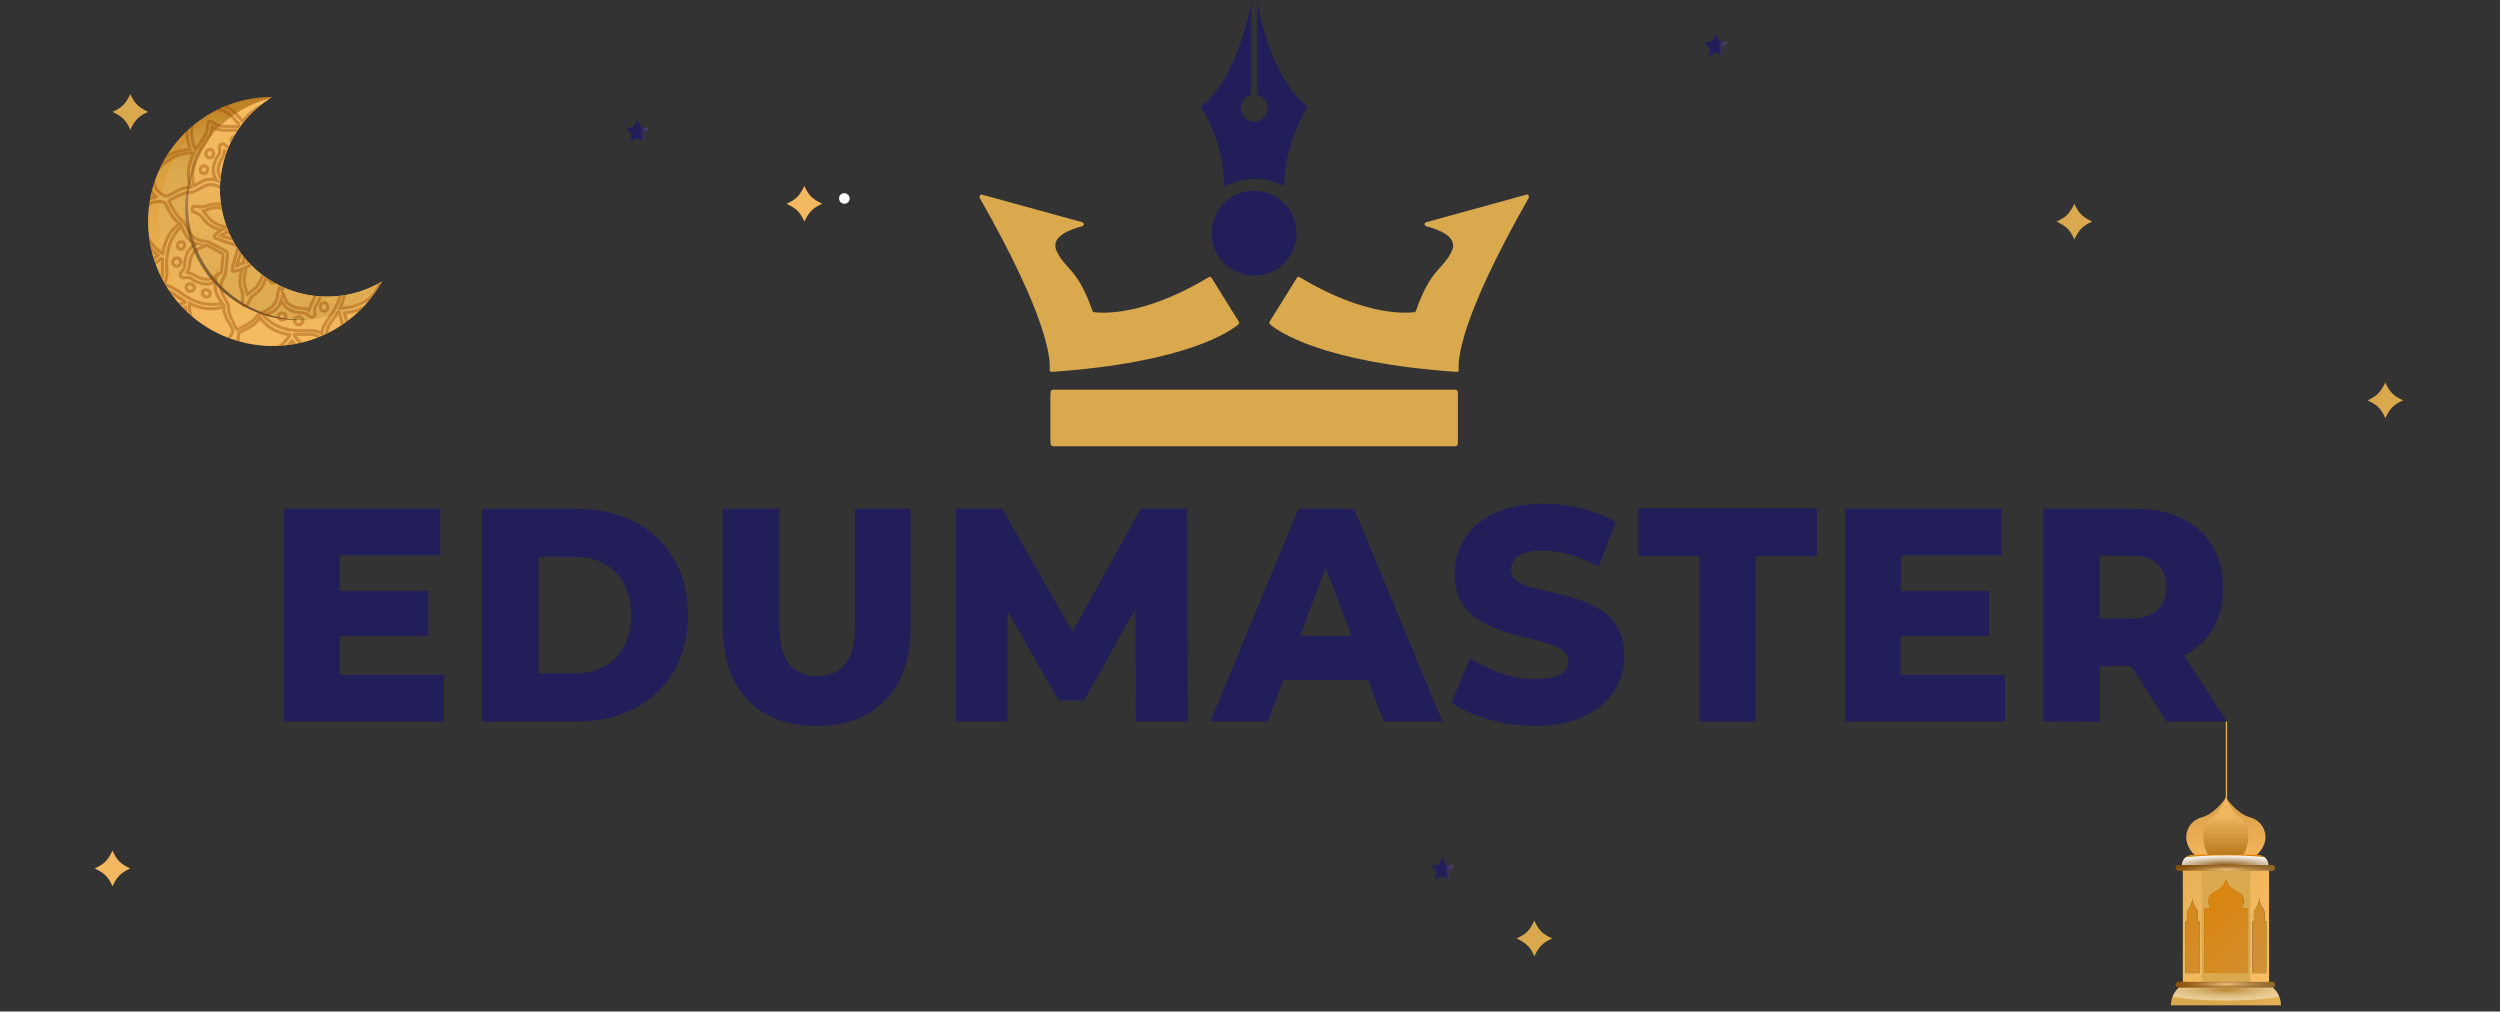 <?xml version="1.0" encoding="utf-8"?>
<!-- Generator: Adobe Illustrator 26.3.1, SVG Export Plug-In . SVG Version: 6.00 Build 0)  -->
<svg version="1.1" id="Layer_1" xmlns="http://www.w3.org/2000/svg" xmlns:xlink="http://www.w3.org/1999/xlink" x="0px" y="0px"
	 viewBox="0 0 800 323.7" style="enable-background:new 0 0 800 323.7;" xml:space="preserve">
<rect x="0" y="0" width="800" height="323.7" fill="#333333" stroke="none"/>
<style type="text/css">
	.st0{fill:url(#SVGID_1_);}
	.st1{fill:url(#SVGID_00000026132575499987004790000000737130613408684425_);}
	.st2{fill:#221E59;}
	.st3{fill:#DAA84D;}
	.st4{fill:#F4B860;}
	.st5{fill:#FFFFFF;}
	.st6{fill:url(#SVGID_00000078741792024869536550000015547256878571791780_);}
	.st7{fill:url(#SVGID_00000124155469616568725950000015848517077734161801_);}
	.st8{fill:url(#SVGID_00000081635387202267438970000017624156023767123584_);}
	.st9{fill:url(#SVGID_00000161629242376621388420000011023170756781046152_);}
	
		.st10{opacity:0.42;clip-path:url(#SVGID_00000146472783854477024210000015823076535644130482_);fill:url(#SVGID_00000159440617973300507020000007727790705553265593_);}
	.st11{fill:url(#SVGID_00000049197675997837436520000011020273124464624260_);}
	.st12{fill:url(#SVGID_00000095341068814106164880000003671398677504834201_);}
	.st13{fill:url(#SVGID_00000173141903891583469090000012069749188033668779_);}
	.st14{fill:url(#SVGID_00000003800634142862353750000013482096361167350150_);}
	
		.st15{clip-path:url(#SVGID_00000045616398410738826650000005472673313239441566_);fill:url(#SVGID_00000036231158394519121350000008210544941120038576_);}
	.st16{fill:url(#SVGID_00000084497081316525401290000007872819846093911964_);}
	.st17{fill:url(#SVGID_00000036956425951462317660000003651874710560126382_);}
	
		.st18{opacity:0.43;clip-path:url(#SVGID_00000127757865645431733060000017853579972112560049_);fill:url(#SVGID_00000045604542379621842220000003519561989221526656_);}
	
		.st19{opacity:0.43;clip-path:url(#SVGID_00000053522667622673750090000002353896698887159736_);fill:url(#SVGID_00000036241362943829985420000002779251323123101583_);}
	.st20{fill:url(#SVGID_00000026157794782998156100000001257677433553450633_);}
	.st21{fill:url(#SVGID_00000070079065813667360640000012255407188476125062_);}
	.st22{fill:url(#SVGID_00000028309842338537970020000003348695484003992248_);}
	.st23{fill:url(#SVGID_00000116946974502211158800000010234441006195006351_);}
	.st24{fill:url(#SVGID_00000008131738236754049410000002828970850960236932_);}
	.st25{fill:url(#SVGID_00000085227948088765429420000014231090640973416325_);}
	.st26{opacity:0.2;fill:url(#SVGID_00000047061000401351120600000011668862572623562649_);}
	.st27{opacity:0.4;clip-path:url(#SVGID_00000014600548957982989700000007259026009240711808_);}
	.st28{fill:none;stroke:#984600;stroke-miterlimit:10;}
</style>
<linearGradient id="SVGID_1_" gradientUnits="userSpaceOnUse" x1="712.21" y1="243.474" x2="712.463" y2="243.474">
	<stop  offset="0" style="stop-color:#B9791C"/>
	<stop  offset="0.302" style="stop-color:#EFB65E"/>
	<stop  offset="1" style="stop-color:#FFC167"/>
</linearGradient>
<rect x="712.2" y="230.8" class="st0" width="0.3" height="25.3"/>
<linearGradient id="SVGID_00000063616567868625332860000001253207072535734662_" gradientUnits="userSpaceOnUse" x1="748.769" y1="243.474" x2="749.022" y2="243.474" gradientTransform="matrix(-1 0 0 1 1461.423 0)">
	<stop  offset="0" style="stop-color:#B9791C"/>
	<stop  offset="0.302" style="stop-color:#EFB65E"/>
	<stop  offset="1" style="stop-color:#FFC167"/>
</linearGradient>
<polygon style="fill:url(#SVGID_00000063616567868625332860000001253207072535734662_);" points="712.4,256.1 712.7,256.1 
	712.7,230.8 712.4,230.8 "/>
<g>
	<g>
		<path class="st2" d="M108.7,216h33.4v14.9H90.8v-68.1h50.1v14.9h-32.2V216z M107.4,189.1h29.6v14.4h-29.6
			C107.4,203.5,107.4,189.1,107.4,189.1z"/>
		<path class="st2" d="M154.3,230.9v-68.1h30.2c7.1,0,13.3,1.4,18.6,4.2c5.3,2.8,9.6,6.7,12.5,11.8c3.1,5,4.5,11.1,4.5,18.1
			s-1.5,13-4.5,18c-3.1,5.1-7.2,9.1-12.5,11.8c-5.3,2.8-11.5,4.2-18.6,4.2L154.3,230.9L154.3,230.9z M172.4,215.5h11.4
			c3.6,0,6.8-0.7,9.6-2.2c2.7-1.5,4.8-3.6,6.3-6.4c1.5-2.9,2.3-6.2,2.3-10c0-3.9-0.8-7.3-2.3-10.1c-1.5-2.8-3.6-4.9-6.3-6.4
			c-2.8-1.5-5.9-2.2-9.6-2.2h-11.4V215.5z"/>
		<path class="st2" d="M261.4,232.3c-9.5,0-16.8-2.8-22.1-8.3c-5.3-5.5-8-13.3-8-23.4v-37.8h18.1V200c0,5.8,1.1,10,3.2,12.6
			c2.2,2.6,5.1,3.8,8.9,3.8s6.7-1.3,8.9-3.8c2.2-2.6,3.2-6.7,3.2-12.6v-37.2h17.8v37.8c0,10.1-2.7,17.9-8,23.4
			C278.1,229.5,270.8,232.3,261.4,232.3z"/>
		<path class="st2" d="M305.8,230.9v-68.1h14.9l26.5,46.4h-7.9l25.7-46.4h14.9l0.2,68.1h-16.6l-0.2-41.2h2.9l-19.3,34.5h-8.1
			l-19.8-34.5h3.4v41.2H305.8z"/>
		<path class="st2" d="M387.3,230.9l28.2-68.1h17.8l28.3,68.1h-18.8l-22.1-58.7h7.1l-22.1,58.7H387.3L387.3,230.9z M402.8,217.6
			l4.6-14.2h31.2l4.6,14.2H402.8z"/>
		<path class="st2" d="M491.4,232.3c-5.2,0-10.2-0.7-15.1-2.1s-8.8-3.2-11.8-5.4l5.9-14.2c2.9,2,6.2,3.5,9.9,4.8
			c3.7,1.3,7.5,1.9,11.2,1.9c2.5,0,4.5-0.2,6-0.7c1.5-0.5,2.7-1.2,3.3-2c0.7-0.8,1.1-1.8,1.1-2.9c0-1.6-0.7-2.8-2-3.7
			c-1.4-0.9-3.1-1.7-5.2-2.3c-2.2-0.6-4.5-1.2-7.1-1.8s-5.2-1.4-7.8-2.3c-2.6-0.9-4.9-2.1-7.1-3.5c-2.2-1.5-3.8-3.3-5.2-5.7
			s-2-5.4-2-9c0-4.1,1.1-7.8,3.2-11.1c2.1-3.3,5.2-6,9.5-8c4.2-2,9.5-3.1,15.7-3.1c4.2,0,8.3,0.5,12.4,1.5c4,1,7.7,2.5,10.8,4.4
			l-5.6,14.3c-3.1-1.8-6-3.1-9.1-3.9c-3-0.9-5.9-1.3-8.7-1.3c-2.5,0-4.5,0.3-6,0.8c-1.5,0.6-2.7,1.3-3.2,2.2c-0.7,0.9-1,2-1,3.2
			c0,1.5,0.7,2.7,2,3.5c1.3,0.9,3.1,1.6,5.2,2.2c2.2,0.6,4.5,1.1,7.1,1.7s5.2,1.3,7.8,2.2c2.6,0.9,4.9,2.1,7.1,3.5
			c2.2,1.5,3.8,3.3,5.1,5.7c1.3,2.4,2,5.3,2,8.9c0,3.9-1.1,7.6-3.2,10.9c-2.1,3.3-5.2,6-9.4,8.1
			C502.9,231.2,497.7,232.3,491.4,232.3z"/>
		<path class="st2" d="M543.8,230.9V178h-19.6v-15.3h57.2V178h-19.6v52.9H543.8z"/>
		<path class="st2" d="M608.2,216h33.4v14.9h-51.2v-68.1h50.1v14.9h-32.2L608.2,216L608.2,216L608.2,216z M606.9,189.1h29.6v14.4
			h-29.6V189.1z"/>
		<path class="st2" d="M653.9,230.9v-68.1h29.2c5.8,0,10.8,1,15.1,3.1c4.2,2,7.5,4.9,9.8,8.8c2.3,3.8,3.4,8.3,3.4,13.5
			c0,5.1-1.2,9.6-3.4,13.3c-2.3,3.7-5.6,6.6-9.8,8.6s-9.3,3-15.1,3h-19.2l8.1-8.1V231L653.9,230.9L653.9,230.9z M671.9,206.8
			l-8.1-8.9h18.1c3.7,0,6.6-0.9,8.5-2.7c1.9-1.8,2.8-4.2,2.8-7.3c0-3.2-0.9-5.6-2.8-7.4c-1.9-1.8-4.6-2.7-8.5-2.7h-18.1l8.1-8.9
			V206.8z M693.3,230.9l-15.9-24.8h19.2l16,24.8H693.3z"/>
	</g>
</g>
<g>
	<path class="st3" d="M465.8,141.8h-129c-0.4,0-0.6-0.3-0.6-0.6v-14.8c0-0.4,0.3-0.6,0.6-0.6h129c0.4,0,0.6,0.3,0.6,0.6v14.8
		C466.5,141.5,466.2,141.8,465.8,141.8z"/>
	<g>
		<circle class="st2" cx="401.3" cy="74.6" r="13.6"/>
		<g>
			<g>
				<path class="st2" d="M410.9,59.6L410.9,59.6c0.1-14.1,7.6-25.5,7.6-25.5c-12.3-9.2-16.2-33.5-16.2-33.5l0,0v29.7
					c2.2,0.5,3.8,2.7,3.3,5c-0.3,1.7-1.7,3.2-3.3,3.5c-2.9,0.6-5.3-1.6-5.3-4.2c0-2.1,1.5-3.8,3.4-4.2V0.6l0,0
					c0,0-3.9,24.2-16.2,33.5c0,0,7.6,11.4,7.6,25.5h0.1c2.8-1.4,6-2.3,9.6-2.3S408.1,58.1,410.9,59.6z"/>
			</g>
		</g>
	</g>
	<g>
		<g>
			<g>
				<path class="st3" d="M488.4,62.3l-32,8.8c-0.7,0.2-0.7,1.1,0,1.3c3.8,1,10.3,3.3,8.2,7.9c-3,6.3-6.7,5.4-11.5,19.2
					c-0.1,0.2-0.3,0.4-0.5,0.4c-2.4,0.3-15.8,1.4-36.7-11.2c-0.3-0.2-0.7-0.1-0.9,0.2l-8.7,14c-0.2,0.3-0.1,0.6,0.1,0.9
					c2.5,2.1,16.4,12.2,59.7,15.2c0.4,0,0.8-0.3,0.7-0.7c-0.3-3.2,0.4-16.4,22.3-54.8C489.5,62.7,489,62.1,488.4,62.3z"/>
			</g>
			<path class="st3" d="M314.3,62.3l32,8.8c0.7,0.2,0.7,1.1,0,1.3c-3.8,1-10.3,3.3-8.2,7.9c3,6.3,6.7,5.4,11.5,19.2
				c0.1,0.2,0.3,0.4,0.5,0.4c2.4,0.3,15.8,1.4,36.7-11.2c0.3-0.2,0.7-0.1,0.9,0.2l8.7,14c0.2,0.3,0.1,0.6-0.1,0.9
				c-2.5,2.1-16.4,12.2-59.7,15.2c-0.4,0-0.8-0.3-0.7-0.7c0.3-3.2-0.4-16.4-22.3-54.8C313.2,62.7,313.7,62.1,314.3,62.3z"/>
		</g>
	</g>
</g>
<path class="st3" d="M336.2,142v-16.5c0-0.4,0.3-0.8,0.8-0.8h128.7c0.4,0,0.8,0.3,0.8,0.8V142c0,0.4-0.3,0.8-0.8,0.8H337
	C336.5,142.8,336.2,142.4,336.2,142z"/>
<path class="st3" d="M47.4,35.8c-3.1,1.4-4.2,2.6-5.7,5.7c-1.4-3.1-2.6-4.2-5.7-5.7c3.1-1.4,4.2-2.6,5.7-5.7
	C43.1,33.2,44.3,34.3,47.4,35.8z"/>
<path class="st3" d="M769,128.1c-3.1,1.4-4.2,2.6-5.7,5.7c-1.4-3.1-2.6-4.2-5.7-5.7c3.1-1.4,4.2-2.6,5.7-5.7
	C764.7,125.5,765.9,126.7,769,128.1z"/>
<path class="st3" d="M669.5,70.9c-3.1,1.4-4.2,2.6-5.7,5.7c-1.4-3.1-2.6-4.2-5.7-5.7c3.1-1.4,4.2-2.6,5.7-5.7
	C665.2,68.3,666.4,69.4,669.5,70.9z"/>
<path class="st4" d="M263.1,65.2c-3.1,1.4-4.2,2.6-5.7,5.7c-1.4-3.1-2.6-4.2-5.7-5.7c3.1-1.4,4.2-2.6,5.7-5.7
	C258.8,62.6,260,63.7,263.1,65.2z"/>
<path class="st3" d="M496.7,300.3c-3.1,1.4-4.2,2.6-5.7,5.7c-1.4-3.1-2.6-4.2-5.7-5.7c3.1-1.4,4.2-2.6,5.7-5.7
	C492.4,297.7,493.6,298.9,496.7,300.3z"/>
<path class="st4" d="M41.7,277.9c-3.1,1.4-4.2,2.6-5.7,5.7c-1.4-3.1-2.6-4.2-5.7-5.7c3.1-1.4,4.2-2.6,5.7-5.7
	C37.4,275.3,38.6,276.5,41.7,277.9z"/>
<path class="st5" d="M271.9,63.5c0,0.9-0.7,1.7-1.7,1.7c-0.9,0-1.7-0.7-1.7-1.7c0-0.9,0.7-1.7,1.7-1.7
	C271.1,61.9,271.9,62.6,271.9,63.5z"/>
<linearGradient id="SVGID_00000043452267050573413010000008313542190400156303_" gradientUnits="userSpaceOnUse" x1="200.188" y1="41.797" x2="207.719" y2="41.797">
	<stop  offset="1.491781e-07" style="stop-color:#221E59"/>
	<stop  offset="0.616" style="stop-color:#221E59"/>
	<stop  offset="0.997" style="stop-color:#634B6D"/>
</linearGradient>
<polygon style="fill:url(#SVGID_00000043452267050573413010000008313542190400156303_);" points="204,38.2 205.1,40.6 207.7,41 
	205.8,42.8 206.3,45.4 204,44.2 201.6,45.4 202.1,42.8 200.2,41 202.8,40.6 "/>
<linearGradient id="SVGID_00000145746210394952802510000007171155571871959731_" gradientUnits="userSpaceOnUse" x1="457.805" y1="277.928" x2="465.335" y2="277.928">
	<stop  offset="1.491781e-07" style="stop-color:#221E59"/>
	<stop  offset="0.616" style="stop-color:#221E59"/>
	<stop  offset="0.997" style="stop-color:#634B6D"/>
</linearGradient>
<polygon style="fill:url(#SVGID_00000145746210394952802510000007171155571871959731_);" points="461.6,274.3 462.7,276.7 
	465.3,277.1 463.5,278.9 463.9,281.5 461.6,280.3 459.2,281.5 459.7,278.9 457.8,277.1 460.4,276.7 "/>
<linearGradient id="SVGID_00000132065454508527480370000000447343254370511799_" gradientUnits="userSpaceOnUse" x1="545.259" y1="14.449" x2="552.79" y2="14.449">
	<stop  offset="1.491781e-07" style="stop-color:#221E59"/>
	<stop  offset="0.616" style="stop-color:#221E59"/>
	<stop  offset="0.997" style="stop-color:#634B6D"/>
</linearGradient>
<polygon style="fill:url(#SVGID_00000132065454508527480370000000447343254370511799_);" points="549,10.9 550.2,13.2 552.8,13.6 
	550.9,15.4 551.4,18 549,16.8 546.7,18 547.1,15.4 545.3,13.6 547.9,13.2 "/>
<g>
	
		<linearGradient id="SVGID_00000008864239053382392370000001313277692469853864_" gradientUnits="userSpaceOnUse" x1="704.398" y1="312.213" x2="732.466" y2="340.281">
		<stop  offset="0" style="stop-color:#DAA84D"/>
		<stop  offset="0.374" style="stop-color:#DAA84D"/>
		<stop  offset="1" style="stop-color:#FFC167"/>
	</linearGradient>
	<path style="fill:url(#SVGID_00000008864239053382392370000001313277692469853864_);" d="M729.9,321.7h-35.2v0
		c0-4.2,3.4-7.6,7.6-7.6h20C726.5,314.2,729.9,317.5,729.9,321.7L729.9,321.7z"/>
	<g>
		<defs>
			<path id="SVGID_00000124150369623829876530000000434533122118576028_" d="M729.9,321.7h-35.2v0c0-4.2,3.4-7.6,7.6-7.6h20
				C726.5,314.2,729.9,317.5,729.9,321.7L729.9,321.7z"/>
		</defs>
		<clipPath id="SVGID_00000032624826613215182900000005578879747613023635_">
			<use xlink:href="#SVGID_00000124150369623829876530000000434533122118576028_"  style="overflow:visible;"/>
		</clipPath>
		
			<radialGradient id="SVGID_00000124130619874650893800000000081810819507358130_" cx="703.989" cy="-417.645" r="8.785" gradientTransform="matrix(2.503 0 0 0.39 -1049.819 479.616)" gradientUnits="userSpaceOnUse">
			<stop  offset="0" style="stop-color:#874D00"/>
			<stop  offset="6.985223e-02" style="stop-color:#96631F"/>
			<stop  offset="0.214" style="stop-color:#B18C5A"/>
			<stop  offset="0.359" style="stop-color:#C9AF8C"/>
			<stop  offset="0.5" style="stop-color:#DCCCB5"/>
			<stop  offset="0.636" style="stop-color:#EBE2D6"/>
			<stop  offset="0.768" style="stop-color:#F6F2EC"/>
			<stop  offset="0.892" style="stop-color:#FDFCFA"/>
			<stop  offset="1" style="stop-color:#FFFFFF"/>
		</radialGradient>
		
			<ellipse style="opacity:0.42;clip-path:url(#SVGID_00000032624826613215182900000005578879747613023635_);fill:url(#SVGID_00000124130619874650893800000000081810819507358130_);" cx="712.3" cy="316.8" rx="22" ry="3.4"/>
	</g>
	
		<linearGradient id="SVGID_00000020369065539430266360000005070302520306856100_" gradientUnits="userSpaceOnUse" x1="672.601" y1="256.125" x2="749.02" y2="332.544">
		<stop  offset="0" style="stop-color:#DAA84D"/>
		<stop  offset="0.712" style="stop-color:#F9BD63"/>
		<stop  offset="1" style="stop-color:#FFC167"/>
	</linearGradient>
	<path style="fill:url(#SVGID_00000020369065539430266360000005070302520306856100_);" d="M698.5,277v37.7h27.6V277H698.5z
		 M703.9,311.4h-4.5v-16.6h0.6c-0.2-0.8-0.5-3,0.5-4.2c1-1.3,1.1-2.9,1.1-3.4c0-0.1,0-0.1,0-0.1s0,0,0,0.1c0,0.5,0.1,2.1,1.1,3.4
		c1,1.2,0.6,3.4,0.5,4.2h0.6V311.4z M719.4,311.4h-14.1v-20.8h2c-0.5-1-1.6-3.8,1.5-5.3c3.2-1.6,3.6-3.7,3.6-4.3c0-0.1,0-0.2,0-0.2
		s0,0.1,0,0.2c0,0.6,0.3,2.7,3.6,4.3c3.1,1.5,2,4.3,1.5,5.3h2V311.4z M725.3,311.4h-4.5v-16.6h0.6c-0.2-0.8-0.5-3,0.5-4.2
		c1-1.3,1.1-2.9,1.1-3.4c0-0.1,0-0.1,0-0.1s0,0,0,0.1c0,0.5,0.1,2.1,1.1,3.4c1,1.2,0.6,3.4,0.5,4.2h0.6V311.4z"/>
	<path class="st3" d="M704.6,314.7h15.5V277h-15.5V314.7z M708.7,285.3c3.2-1.6,3.6-3.7,3.6-4.3c0-0.1,0-0.2,0-0.2s0,0.1,0,0.2
		c0,0.6,0.3,2.7,3.6,4.3c3.1,1.5,2,4.3,1.5,5.3h2v20.8h-14.1v-20.8h2C706.7,289.6,705.7,286.8,708.7,285.3z"/>
	
		<linearGradient id="SVGID_00000057839425850348954480000011755765813257266064_" gradientUnits="userSpaceOnUse" x1="712.337" y1="242.937" x2="712.337" y2="283.425">
		<stop  offset="0" style="stop-color:#B9791C"/>
		<stop  offset="0.302" style="stop-color:#D99D46"/>
		<stop  offset="1" style="stop-color:#FFC167"/>
	</linearGradient>
	<path style="fill:url(#SVGID_00000057839425850348954480000011755765813257266064_);" d="M720.2,261.6c-4.6-1.2-7.9-6.4-7.9-6.4
		s-3.3,5.2-7.9,6.4c-4.6,1.2-7.1,7.5-1.9,12.2h9.7h9.7C727.3,269.1,724.8,262.9,720.2,261.6z"/>
	
		<linearGradient id="SVGID_00000114045053889153403100000015545112211979745193_" gradientUnits="userSpaceOnUse" x1="712.337" y1="273.827" x2="712.337" y2="231.926">
		<stop  offset="0" style="stop-color:#B9791C"/>
		<stop  offset="0.302" style="stop-color:#EFB65E"/>
		<stop  offset="1" style="stop-color:#FFC167"/>
	</linearGradient>
	<path style="fill:url(#SVGID_00000114045053889153403100000015545112211979745193_);" d="M716.8,261.6c-2.6-1.2-4.5-6.4-4.5-6.4
		s-1.9,5.2-4.5,6.4c-2.6,1.2-4,7.5-1.1,12.2h5.5h5.5C720.8,269.1,719.4,262.9,716.8,261.6z"/>
	
		<linearGradient id="SVGID_00000116225741834957963700000005243277336162074019_" gradientUnits="userSpaceOnUse" x1="712.088" y1="271.136" x2="712.088" y2="278.83">
		<stop  offset="0" style="stop-color:#B9791C"/>
		<stop  offset="0.302" style="stop-color:#DD8000"/>
		<stop  offset="1" style="stop-color:#FFC167"/>
	</linearGradient>
	<path style="fill:url(#SVGID_00000116225741834957963700000005243277336162074019_);" d="M725.9,277h-27.7l0,0c0-2,1.6-3.5,3.5-3.5
		h20.6C724.4,273.5,725.9,275.1,725.9,277L725.9,277z"/>
	<g>
		<defs>
			<path id="SVGID_00000101074242943456722140000009947336293465273520_" d="M725.9,277h-27.7l0,0c0-2,1.6-3.5,3.5-3.5h20.6
				C724.4,273.5,725.9,275.1,725.9,277L725.9,277z"/>
		</defs>
		<clipPath id="SVGID_00000020388928814251432210000001345024396663159949_">
			<use xlink:href="#SVGID_00000101074242943456722140000009947336293465273520_"  style="overflow:visible;"/>
		</clipPath>
		
			<radialGradient id="SVGID_00000132069209774163742300000009443434256366699420_" cx="703.989" cy="-519.66" r="8.785" gradientTransform="matrix(2.503 0 0 0.39 -1049.819 479.616)" gradientUnits="userSpaceOnUse">
			<stop  offset="0" style="stop-color:#874D00"/>
			<stop  offset="0.202" style="stop-color:#A4783D"/>
			<stop  offset="0.493" style="stop-color:#CAB18F"/>
			<stop  offset="0.733" style="stop-color:#E7DBCC"/>
			<stop  offset="0.908" style="stop-color:#F8F5F1"/>
			<stop  offset="1" style="stop-color:#FFFFFF"/>
		</radialGradient>
		
			<ellipse style="clip-path:url(#SVGID_00000020388928814251432210000001345024396663159949_);fill:url(#SVGID_00000132069209774163742300000009443434256366699420_);" cx="712.3" cy="277.1" rx="22" ry="3.4"/>
	</g>
	
		<linearGradient id="SVGID_00000017491125099242070430000013520310799950399131_" gradientUnits="userSpaceOnUse" x1="692.233" y1="257.773" x2="730.418" y2="295.958">
		<stop  offset="0" style="stop-color:#B9791C"/>
		<stop  offset="0.302" style="stop-color:#DD8000"/>
		<stop  offset="1" style="stop-color:#FFC167"/>
	</linearGradient>
	<path style="fill:url(#SVGID_00000017491125099242070430000013520310799950399131_);" d="M727.1,278.6h-30c-0.5,0-0.9-0.4-0.9-0.9
		l0,0c0-0.5,0.4-0.9,0.9-0.9h30c0.5,0,0.9,0.4,0.9,0.9l0,0C728,278.1,727.6,278.6,727.1,278.6z"/>
	
		<linearGradient id="SVGID_00000029758145732196819540000005506860091836537480_" gradientUnits="userSpaceOnUse" x1="692.233" y1="295.203" x2="730.418" y2="333.389">
		<stop  offset="0" style="stop-color:#B9791C"/>
		<stop  offset="0.302" style="stop-color:#DD8000"/>
		<stop  offset="1" style="stop-color:#FFC167"/>
	</linearGradient>
	<path style="fill:url(#SVGID_00000029758145732196819540000005506860091836537480_);" d="M727.1,316h-30c-0.5,0-0.9-0.4-0.9-0.9
		l0,0c0-0.5,0.4-0.9,0.9-0.9h30c0.5,0,0.9,0.4,0.9,0.9l0,0C728,315.6,727.6,316,727.1,316z"/>
	<g>
		<defs>
			<path id="SVGID_00000093874443431164343400000000689215486116766646_" d="M727.1,316h-30c-0.5,0-0.9-0.4-0.9-0.9l0,0
				c0-0.5,0.4-0.9,0.9-0.9h30c0.5,0,0.9,0.4,0.9,0.9l0,0C728,315.6,727.6,316,727.1,316z"/>
		</defs>
		<clipPath id="SVGID_00000155834809510335323780000006853437847903691910_">
			<use xlink:href="#SVGID_00000093874443431164343400000000689215486116766646_"  style="overflow:visible;"/>
		</clipPath>
		
			<radialGradient id="SVGID_00000136380715617116809030000011097734400645046150_" cx="703.989" cy="-1078.799" r="8.785" gradientTransform="matrix(2.503 0 0 0.261 -1049.819 596.475)" gradientUnits="userSpaceOnUse">
			<stop  offset="0" style="stop-color:#FFFFFF"/>
			<stop  offset="0.118" style="stop-color:#C7C7C7"/>
			<stop  offset="0.243" style="stop-color:#939393"/>
			<stop  offset="0.371" style="stop-color:#666666"/>
			<stop  offset="0.498" style="stop-color:#414141"/>
			<stop  offset="0.625" style="stop-color:#252525"/>
			<stop  offset="0.751" style="stop-color:#101010"/>
			<stop  offset="0.876" style="stop-color:#040404"/>
			<stop  offset="1" style="stop-color:#000000"/>
		</radialGradient>
		
			<ellipse style="opacity:0.43;clip-path:url(#SVGID_00000155834809510335323780000006853437847903691910_);fill:url(#SVGID_00000136380715617116809030000011097734400645046150_);" cx="712.3" cy="314.7" rx="22" ry="2.3"/>
	</g>
	<g>
		<defs>
			<path id="SVGID_00000148628633920232166780000003745856281284647575_" d="M727.1,278.6h-30c-0.5,0-0.9-0.4-0.9-0.9l0,0
				c0-0.5,0.4-0.9,0.9-0.9h30c0.5,0,0.9,0.4,0.9,0.9l0,0C728,278.1,727.6,278.6,727.1,278.6z"/>
		</defs>
		<clipPath id="SVGID_00000019659270597841825210000010369972109367375789_">
			<use xlink:href="#SVGID_00000148628633920232166780000003745856281284647575_"  style="overflow:visible;"/>
		</clipPath>
		
			<radialGradient id="SVGID_00000028305746279763909990000018186012433664315043_" cx="703.989" cy="-1219.002" r="8.785" gradientTransform="matrix(2.503 0 0 0.261 -1049.819 596.475)" gradientUnits="userSpaceOnUse">
			<stop  offset="0" style="stop-color:#FFFFFF"/>
			<stop  offset="0.118" style="stop-color:#C7C7C7"/>
			<stop  offset="0.243" style="stop-color:#939393"/>
			<stop  offset="0.371" style="stop-color:#666666"/>
			<stop  offset="0.498" style="stop-color:#414141"/>
			<stop  offset="0.625" style="stop-color:#252525"/>
			<stop  offset="0.751" style="stop-color:#101010"/>
			<stop  offset="0.876" style="stop-color:#040404"/>
			<stop  offset="1" style="stop-color:#000000"/>
		</radialGradient>
		
			<ellipse style="opacity:0.43;clip-path:url(#SVGID_00000019659270597841825210000010369972109367375789_);fill:url(#SVGID_00000028305746279763909990000018186012433664315043_);" cx="712.3" cy="278.1" rx="22" ry="2.3"/>
	</g>
	
		<linearGradient id="SVGID_00000105401303417251620810000007019462343098112911_" gradientUnits="userSpaceOnUse" x1="665.046" y1="263.74" x2="722.628" y2="321.322">
		<stop  offset="0" style="stop-color:#DD8000"/>
		<stop  offset="0.137" style="stop-color:#DC8102"/>
		<stop  offset="1" style="stop-color:#CF923A"/>
	</linearGradient>
	<path style="fill:url(#SVGID_00000105401303417251620810000007019462343098112911_);" d="M703.9,311.4h-4.5v-16.6h0.6
		c-0.2-0.8-0.5-3,0.5-4.2c1-1.3,1.1-2.9,1.1-3.4c0-0.1,0-0.1,0-0.1s0,0,0,0.1c0,0.5,0.1,2.1,1.1,3.4c1,1.2,0.6,3.4,0.5,4.2h0.6
		V311.4z"/>
	
		<linearGradient id="SVGID_00000141435039541760032840000004464117672038227107_" gradientUnits="userSpaceOnUse" x1="675.726" y1="253.06" x2="733.308" y2="310.642">
		<stop  offset="0" style="stop-color:#DD8000"/>
		<stop  offset="0.137" style="stop-color:#DC8102"/>
		<stop  offset="1" style="stop-color:#CF923A"/>
	</linearGradient>
	<path style="fill:url(#SVGID_00000141435039541760032840000004464117672038227107_);" d="M725.3,311.4h-4.5v-16.6h0.6
		c-0.2-0.8-0.5-3,0.5-4.2c1-1.3,1.1-2.9,1.1-3.4c0-0.1,0-0.1,0-0.1s0,0,0,0.1c0,0.5,0.1,2.1,1.1,3.4c1,1.2,0.6,3.4,0.5,4.2h0.6
		V311.4z"/>
	
		<linearGradient id="SVGID_00000159441137281127163110000014094966362056716732_" gradientUnits="userSpaceOnUse" x1="670.733" y1="258.053" x2="728.315" y2="315.635">
		<stop  offset="0.162" style="stop-color:#DD8000"/>
		<stop  offset="0.461" style="stop-color:#DC8102"/>
		<stop  offset="1" style="stop-color:#CF923A"/>
	</linearGradient>
	<path style="fill:url(#SVGID_00000159441137281127163110000014094966362056716732_);" d="M708.7,285.3c3.2-1.6,3.6-3.7,3.6-4.3
		c0-0.1,0-0.2,0-0.2s0,0.1,0,0.2c0,0.6,0.3,2.7,3.6,4.3c3.1,1.5,2,4.3,1.5,5.3h2v20.8h-14.1v-20.8h2
		C706.7,289.6,705.7,286.8,708.7,285.3z"/>
</g>
<g>
	<g>
		
			<linearGradient id="SVGID_00000170966122640409020880000000950960627381172365_" gradientUnits="userSpaceOnUse" x1="77.667" y1="51.847" x2="121.253" y2="137.955" gradientTransform="matrix(0.828 0.561 -0.561 0.828 56.049 -57.343)">
			<stop  offset="0" style="stop-color:#B9791C"/>
			<stop  offset="0.302" style="stop-color:#DAA84D"/>
			<stop  offset="1" style="stop-color:#FFC167"/>
		</linearGradient>
		<path style="fill:url(#SVGID_00000170966122640409020880000000950960627381172365_);" d="M75.8,79.1C65.6,63.2,70.2,42,86.1,31.7
			c0.4-0.3,0.8-0.5,1.2-0.7c-7.4,0-14.9,2-21.6,6.3c-18.5,11.9-23.9,36.6-12,55.1c11.9,18.5,36.6,23.9,55.1,12
			c5.8-3.7,10.3-8.7,13.4-14.3C106.4,99.5,85.8,94.8,75.8,79.1z"/>
		
			<linearGradient id="SVGID_00000059282776033502359380000008129816957255570863_" gradientUnits="userSpaceOnUse" x1="140.14" y1="151.495" x2="75.605" y2="44.222" gradientTransform="matrix(0.828 0.561 -0.561 0.828 56.049 -57.343)">
			<stop  offset="0" style="stop-color:#B9791C"/>
			<stop  offset="0.341" style="stop-color:#DAA84D"/>
			<stop  offset="1" style="stop-color:#FFC167"/>
		</linearGradient>
		<path style="fill:url(#SVGID_00000059282776033502359380000008129816957255570863_);" d="M65,85.9c10.8,16.7,33,21.6,49.8,10.8
			c2.7-1.7,5-3.7,7-5.9c0.1-0.2,0.3-0.5,0.4-0.7c-15.8,9.4-36.4,4.7-46.4-10.9C65.6,63.2,70.2,42,86.1,31.7c0.1-0.1,0.2-0.1,0.3-0.2
			c-3.7,0.9-7.3,2.5-10.6,4.6C59.1,46.9,54.2,69.2,65,85.9z"/>
		
			<radialGradient id="SVGID_00000051367047546989865290000011847788144660923555_" cx="78.862" cy="60.142" r="112.12" gradientTransform="matrix(0.828 0.561 -0.561 0.828 56.049 -57.343)" gradientUnits="userSpaceOnUse">
			<stop  offset="0" style="stop-color:#FFC167"/>
			<stop  offset="1" style="stop-color:#000000"/>
		</radialGradient>
		<path style="fill:url(#SVGID_00000051367047546989865290000011847788144660923555_);" d="M66,85.5c-9.1-14.1-7.2-32.1,3.4-44.1
			C58,53.1,55.7,71.6,65,85.9c7.6,11.8,20.8,17.6,33.8,16.4C86.1,103,73.4,97,66,85.5z"/>
		
			<linearGradient id="SVGID_00000137125774598327798840000016755996421671024264_" gradientUnits="userSpaceOnUse" x1="67.918" y1="58.133" x2="110.859" y2="142.968" gradientTransform="matrix(0.828 0.561 -0.561 0.828 56.049 -57.343)">
			<stop  offset="0" style="stop-color:#B9791C"/>
			<stop  offset="0.302" style="stop-color:#DD8000"/>
			<stop  offset="1" style="stop-color:#FFC167"/>
		</linearGradient>
		<path style="opacity:0.2;fill:url(#SVGID_00000137125774598327798840000016755996421671024264_);" d="M57.1,91.8
			c-11.9-18.5-6.5-43.2,12-55.1c3.9-2.5,8.1-4.2,12.4-5.3c-5.4,0.8-10.8,2.7-15.7,5.9c-18.5,11.9-23.9,36.6-12,55.1
			c9.4,14.6,26.7,21,42.7,17.2C81.4,111.9,65.8,105.4,57.1,91.8z"/>
	</g>
	<g>
		<defs>
			<path id="SVGID_00000032606908145668823520000003305162752176330934_" d="M75.8,79.1C65.6,63.2,70.2,42,86.1,31.7
				c0.4-0.3,0.8-0.5,1.2-0.7c-7.4,0-14.9,2-21.6,6.3c-18.5,11.9-23.9,36.6-12,55.1c11.9,18.5,36.6,23.9,55.1,12
				c5.8-3.7,10.3-8.7,13.4-14.3C106.4,99.5,85.8,94.8,75.8,79.1z"/>
		</defs>
		<clipPath id="SVGID_00000000907985274593966130000010882821611026271133_">
			<use xlink:href="#SVGID_00000032606908145668823520000003305162752176330934_"  style="overflow:visible;"/>
		</clipPath>
		<g style="opacity:0.4;clip-path:url(#SVGID_00000000907985274593966130000010882821611026271133_);">
			<path class="st28" d="M74.6,109.3c-0.6,0.4-1.1,0.9-1.7,1.3c-1.4,0.8-2.9,1-4.4,0.7c-2.7-0.6-4.6-2.2-6.1-4.3
				c-1.8-2.5-2.7-5.3-3-8.3c0-0.1,0-0.2,0-0.3c-0.9,0.3-1.8,0.5-2.7,0.8c-2,0.5-4.1,0.5-6-0.3c-1-0.4-1.9-1-2.9-1.5
				c-0.6-0.3-1.2-0.6-1.9-0.7c-0.6-0.1-1.3,0.1-1.9,0.2c-0.1,0-0.3,0.2-0.4,0.3c-0.3,0.2-0.6,0.3-1,0.2c-0.3-0.2-0.7-0.8-0.6-1.2
				c0.1-0.4,0.3-0.6,0.7-0.7c0.9-0.2,1.4-1,1.7-1.8c0.5-1,0.4-2.2,0.5-3.3c0.2-2.7,1.3-4.9,3.2-6.7c0.7-0.7,1.5-1.3,2.4-2
				c0,0-0.1-0.1-0.2-0.2c-2.7-2.2-4.7-5-5.6-8.4c-0.5-1.8-0.6-3.5-0.1-5.3c0.7-2.6,2.4-4.2,5-4.7c0.1,0,0.2,0,0.3-0.1c0,0,0,0,0,0
				c-0.1-0.1-0.1-0.2-0.2-0.2c-2-2-2.5-4.6-1.4-7.2c1-2.4,2.7-4.1,4.8-5.4c2.3-1.4,4.8-2.2,7.6-2.4c0.1,0,0.1,0,0.2,0
				c0-0.1-0.1-0.2-0.1-0.3c-0.6-1.7-1-3.4-1-5.2c0-1.9,0.6-3.7,1.6-5.3c0.5-0.8,1-1.6,1.2-2.6c0.2-0.7,0-1.4-0.2-2.1
				c0-0.1-0.2-0.2-0.3-0.4c-0.2-0.3-0.4-0.7-0.2-1c0.2-0.4,0.6-0.6,1.1-0.6c0.3,0,0.7,0.3,0.8,0.7c0.2,0.9,1,1.4,1.7,1.7
				c1,0.5,2.2,0.4,3.3,0.5c2.7,0.2,5,1.3,6.8,3.3c0.7,0.7,1.3,1.5,2,2.3c0,0,0.1-0.1,0.2-0.2c2.1-2.6,4.8-4.5,8-5.5
				c1.9-0.6,3.7-0.7,5.6-0.2c2.6,0.7,4.3,2.3,4.8,5c0,0.1,0.1,0.2,0.1,0.4c0,0,0,0,0,0c0.3-0.3,0.6-0.6,1-0.8
				c1.5-1.2,3.3-1.5,5.2-1.2c2.4,0.5,4.2,1.9,5.7,3.8c2,2.6,3.1,5.6,3.4,8.8c0,0.1,0,0.2,0,0.3c0,0,0,0,0,0.1c0.1,0,0.3-0.1,0.4-0.1
				c1.8-0.6,3.6-1.1,5.5-1c1.9,0.1,3.6,0.8,5.2,1.8c0.7,0.4,1.4,0.8,2.2,1c0.7,0.2,1.4,0,2.1-0.1c0.1,0,0.3-0.2,0.4-0.3
				c0.3-0.3,0.8-0.3,1-0.2c0.4,0.3,0.6,0.7,0.6,1.1c0,0.4-0.3,0.6-0.7,0.7c-0.9,0.2-1.4,1-1.7,1.7c-0.5,1-0.4,2.2-0.5,3.3
				c-0.2,2.7-1.3,5-3.3,6.8c-0.7,0.7-1.5,1.3-2.3,2c0,0,0.1,0.1,0.2,0.2c2.8,2.3,4.8,5.2,5.7,8.8c0.4,1.7,0.5,3.4,0,5
				c-0.7,2.5-2.4,4.2-5,4.7c-0.1,0-0.2,0-0.4,0.1c0.1,0.1,0.2,0.2,0.3,0.3c1.9,2,2.4,4.3,1.5,6.9c-0.7,1.9-1.9,3.5-3.5,4.7
				c-2.6,2-5.6,3-8.8,3.4c-0.1,0-0.2,0-0.3,0c0.3,0.9,0.5,1.8,0.7,2.7c0.5,2,0.5,4.1-0.2,6.1c-0.4,1-1,1.9-1.5,2.9
				c-0.3,0.6-0.6,1.2-0.7,1.9c-0.1,0.6,0.1,1.3,0.2,1.9c0,0.1,0.2,0.2,0.3,0.4c0.3,0.3,0.4,0.6,0.2,1c-0.1,0.3-0.8,0.7-1.1,0.6
				c-0.4-0.1-0.6-0.3-0.7-0.7c-0.2-0.9-1-1.4-1.8-1.7c-1-0.5-2.2-0.4-3.3-0.5c-2.7-0.2-4.9-1.3-6.8-3.3c-0.7-0.7-1.3-1.5-2-2.3
				c-0.1,0.1-0.2,0.3-0.4,0.4c-2.3,2.7-5.1,4.6-8.6,5.5c-1.7,0.4-3.4,0.5-5,0c-2.5-0.8-4.2-2.4-4.7-5
				C74.6,109.5,74.6,109.4,74.6,109.3z M100.1,57.5C100.1,57.5,100.1,57.4,100.1,57.5c0-0.2,0-0.4,0.1-0.6c0-0.1,0-0.1,0-0.2
				c0.2-1.5-0.2-2.8-0.9-4.1c-0.4-0.7-0.8-1.4-1.2-2.1c-0.2-0.3-0.3-0.7-0.3-1c0-1.6-0.6-3-1.2-4.3c-0.4-0.9-0.9-1.8-1.4-2.7
				c-0.1-0.2-0.2-0.2-0.4-0.1c-0.7,0.4-1.3,0.7-2,1.1c-1.6,0.8-3.1,1.8-4.1,3.3c-0.2,0.3-0.5,0.5-0.7,0.6c-0.7,0.4-1.4,0.8-2.1,1.1
				c-2.3,1.1-3.6,2.8-3.8,5.4c0,0.6-0.2,1.1-0.4,1.6c-0.9,1.7-1.8,3.4-2.6,5.1c-0.2,0.4-0.6,0.6-1.1,0.6c-0.4,0-0.8-0.1-1.2-0.1
				c-1.5-0.2-3-0.3-4.5-0.5c-0.5-0.1-1-0.3-1.5-0.5c-0.7-0.4-1.5-0.7-2.3-0.9c-1.5-0.3-2.8,0.1-4.1,0.9c-0.7,0.4-1.4,0.8-2.1,1.1
				c-0.3,0.2-0.7,0.3-1.1,0.3c-1.5,0-2.8,0.5-4.1,1.1c-1,0.5-2,1-2.9,1.5c-0.2,0.1-0.2,0.3-0.1,0.5c0.4,0.6,0.7,1.3,1.1,1.9
				c0.9,1.6,1.8,3.1,3.3,4.2c0.3,0.2,0.5,0.5,0.6,0.7c0.4,0.7,0.8,1.4,1.1,2.1c1.1,2.3,2.8,3.6,5.4,3.7c0.6,0,1.1,0.2,1.5,0.4
				c1.7,0.9,3.4,1.8,5.1,2.7c0.4,0.2,0.6,0.6,0.6,1.1c0,0.4-0.1,0.8-0.1,1.3c-0.2,1.5-0.3,3-0.5,4.5c-0.1,0.5-0.3,1-0.5,1.4
				c-0.4,0.7-0.8,1.5-0.9,2.3c-0.3,1.5,0.1,2.8,0.9,4.1c0.4,0.7,0.8,1.4,1.1,2.1c0.2,0.3,0.3,0.7,0.3,1.1c0,1.5,0.5,2.8,1.1,4.1
				c0.5,1,1,2,1.5,3c0.1,0.2,0.3,0.2,0.5,0.1c0.6-0.4,1.2-0.7,1.9-1c1.6-0.9,3.1-1.8,4.2-3.3c0.2-0.3,0.5-0.5,0.7-0.6
				c0.7-0.4,1.4-0.8,2.1-1.1c2.3-1.1,3.7-2.8,3.8-5.4c0-0.6,0.2-1.1,0.4-1.6c0.9-1.7,1.7-3.3,2.6-5c0.2-0.5,0.6-0.6,1.1-0.6
				c0.4,0,0.8,0.1,1.2,0.1c1.5,0.2,3,0.3,4.5,0.5c0.5,0.1,1,0.3,1.5,0.5c0.7,0.4,1.5,0.8,2.3,0.9c1.5,0.3,2.8-0.1,4.1-0.9
				c0.7-0.4,1.4-0.8,2.1-1.1c0.3-0.2,0.7-0.3,1.1-0.3c1.5,0,2.8-0.5,4.1-1.1c1-0.5,2-1,3-1.5c0.2-0.1,0.2-0.2,0.1-0.4
				c-0.4-0.7-0.8-1.4-1.1-2c-0.8-1.5-1.8-3-3.2-4.1c-0.3-0.2-0.5-0.5-0.6-0.7c-0.4-0.7-0.8-1.4-1.1-2.1c-1.1-2.3-2.8-3.7-5.4-3.8
				c-0.6,0-1.1-0.2-1.6-0.4c-1.7-0.9-3.4-1.7-5-2.6c-0.4-0.2-0.6-0.6-0.6-1.1c0.1-0.5,0.1-1,0.2-1.6c0.2-1.4,0.3-2.8,0.5-4.1
				c0.1-0.4,0.2-0.8,0.3-1.2C99.4,58.7,99.8,58.1,100.1,57.5z M81.1,51.3c0.1-0.3,0.2-0.6,0.3-0.9c0.8-1.5,2-2.6,3.6-3.2
				c0.5-0.2,1.1-0.5,1.6-0.7c-0.1-0.1-0.1-0.1-0.1-0.2c-0.1-0.1-0.3-0.3-0.4-0.4c-2.5-2.5-5.7-3.8-9.1-4.1c-1.6-0.2-3.2-0.1-4.8-0.1
				c-1.3,0-2.5-0.2-3.7-0.7c-0.2-0.1-0.4-0.2-0.6-0.3c0,0.9-0.3,1.8-0.7,2.5c-0.6,1.1-1.3,2.2-2.1,3.3c-1.5,2.1-2.6,4.4-3.2,7
				c-0.4,1.9-0.4,3.8,0.1,5.8c0,0,0,0.1,0.1,0.2c0.5-0.3,1-0.6,1.5-0.9c1.4-0.9,2.9-1.4,4.6-1.2c0.3,0,0.7,0.1,1,0.2
				c-0.1-0.1-0.1-0.2-0.1-0.2c-0.9-1.5-1.1-3.1-0.6-4.8c0.3-1.1,0.7-2,1.4-2.9c0.3-0.4,0.4-0.8,0.4-1.3c0-0.4,0-0.8-0.1-1.2
				c0-0.5,0.2-0.8,0.6-1c0.4-0.2,0.8-0.2,1.1,0.1c0.3,0.2,0.6,0.5,0.9,0.7c0.4,0.3,0.9,0.5,1.4,0.5c1.2-0.1,2.3,0.2,3.4,0.6
				c1.1,0.4,2.1,1.1,2.7,2.1C80.6,50.5,80.8,50.9,81.1,51.3z M101.6,57.6c0.2-0.1,0.2-0.1,0.3-0.2c1.1-0.6,2.3-1,3.5-0.8
				c1.4,0.2,2.8,0.6,4,1.5c0.5,0.4,1,0.5,1.6,0.5c0.3,0,0.7,0,1.1-0.1c0.5-0.1,0.8,0.2,1,0.6c0.2,0.4,0.2,0.8-0.1,1.1
				c-0.2,0.3-0.5,0.6-0.7,0.9c-0.3,0.4-0.5,0.9-0.5,1.4c0,1.1-0.2,2.1-0.5,3.1c-0.5,1.7-1.6,2.9-3.2,3.7c-0.1,0-0.1,0.1-0.3,0.2
				c0.2,0.1,0.3,0.1,0.5,0.2c0.1,0,0.3,0.1,0.4,0.2c1.5,0.8,2.6,2,3.2,3.6c0.2,0.5,0.5,1.1,0.7,1.7c0.1-0.1,0.2-0.2,0.3-0.2
				c0.4-0.4,0.8-0.8,1.2-1.2c2.1-2.6,3.1-5.6,3.3-8.9c0.1-1.5,0-3,0-4.4c0-1.2,0.2-2.3,0.7-3.4c0.1-0.2,0.2-0.4,0.3-0.6
				c-0.9,0-1.8-0.3-2.5-0.7c-1.1-0.6-2.2-1.3-3.3-2.1c-1.9-1.3-3.9-2.4-6.1-3c-1.7-0.4-3.4-0.6-5.1-0.4c-0.6,0.1-1.1,0.2-1.7,0.3
				c0.6,1.2,1.5,2.1,1.8,3.4C101.9,55,102,56.3,101.6,57.6z M58.1,72.4c-0.5,0.5-1,1-1.4,1.5c-2.1,2.6-3.1,5.6-3.3,8.9
				c-0.1,1.5,0,3,0,4.4c0,1.2-0.2,2.3-0.7,3.4c-0.1,0.2-0.2,0.4-0.3,0.6c0.9,0,1.8,0.3,2.5,0.7c1.1,0.6,2.2,1.3,3.3,2.1
				c1.9,1.3,3.9,2.4,6.2,3c2.1,0.5,4.3,0.6,6.4,0.1c0.1,0,0.2-0.1,0.3-0.1c-0.3-0.5-0.6-1-1-1.5c-0.9-1.4-1.4-2.9-1.2-4.6
				c0-0.3,0.1-0.7,0.2-1.1C69.1,89.9,69.1,90,69,90c-1.5,0.9-3.1,1.1-4.8,0.6c-1.1-0.3-2-0.7-2.9-1.4c-0.4-0.3-0.8-0.4-1.3-0.4
				c-0.4,0-0.8,0-1.3,0.1c-0.4,0-0.7-0.2-0.9-0.6c-0.2-0.4-0.2-0.7,0.1-1.1c0.2-0.3,0.5-0.6,0.7-0.9c0.3-0.4,0.5-0.9,0.5-1.4
				c0-1.1,0.2-2.1,0.5-3.1c0.5-1.7,1.6-2.9,3.2-3.7c0.1,0,0.1-0.1,0.2-0.1c-0.3-0.1-0.6-0.2-0.9-0.3c-1.5-0.8-2.6-2-3.2-3.6
				C58.6,73.6,58.4,73,58.1,72.4z M103,106.7c0-0.9,0.3-1.8,0.7-2.5c0.6-1.1,1.3-2.2,2.1-3.3c1-1.5,2-3,2.6-4.8
				c0.7-2,1.1-4.1,0.8-6.2c-0.1-0.7-0.2-1.3-0.3-2c-0.6,0.4-1.1,0.7-1.5,1c-1.1,0.7-2.2,1.2-3.5,1.2c-0.7,0-1.4-0.1-2.1-0.1
				c0,0,0.1,0.1,0.1,0.2c0.6,1.1,1,2.3,0.8,3.5c-0.2,1.4-0.6,2.8-1.5,4c-0.4,0.5-0.5,1-0.5,1.6c0,0.3,0,0.7,0.1,1.1
				c0.1,0.5-0.2,0.8-0.5,1c-0.4,0.2-0.7,0.2-1.1-0.1c-0.3-0.2-0.6-0.5-0.9-0.7c-0.4-0.3-0.9-0.5-1.4-0.5c-1.1,0-2.1-0.2-3.1-0.5
				c-1.7-0.5-2.9-1.6-3.7-3.2c0-0.1-0.1-0.1-0.1-0.2c-0.1,0.3-0.2,0.6-0.3,0.9c-0.8,1.5-2,2.6-3.6,3.2c-0.5,0.2-1.1,0.5-1.7,0.7
				c0.2,0.2,0.4,0.4,0.5,0.6c2.5,2.5,5.7,3.8,9.1,4.1c1.6,0.2,3.2,0.1,4.8,0.1C100.1,105.8,101.6,105.9,103,106.7z M99.3,49.3
				c3.8-1.4,7.4-0.7,11,1c0-0.1,0-0.3,0-0.4c0-2.6-0.7-5.1-2.1-7.3c-1-1.7-2.3-3.2-4.1-4.2c-1.4-0.8-2.9-1.1-4.5-0.5
				c-1.4,0.5-2.2,1.6-2.9,2.8c-0.3,0.6-0.4,1.2,0,1.7c0.3,0.4,0.5,0.9,0.7,1.3C98.4,45.5,99.2,47.3,99.3,49.3z M83.2,101.7
				c-0.6,0.9-1.3,1.6-2.1,2.2c-1,0.7-2.1,1.3-3.3,1.9c-0.4,0.2-0.7,0.4-1.1,0.6c-0.2,0.1-0.3,0.3-0.3,0.5c-0.1,0.4-0.2,0.9-0.2,1.3
				c-0.1,2.6,1.2,4.5,3.7,5.2c1.2,0.3,2.4,0.3,3.6,0.1c3.9-0.7,6.9-2.8,9.2-6.1c0-0.1,0.1-0.2,0.1-0.3c-1.9-0.2-3.7-0.8-5.4-1.7
				C85.8,104.5,84.4,103.3,83.2,101.7z M71.6,98.1c-3.8,1.4-7.4,0.6-11-1c0,0.2,0,0.3,0,0.4c0,2.5,0.7,4.9,1.9,7.1
				c1.1,1.9,2.5,3.6,4.6,4.6c1.5,0.8,3,0.9,4.6,0.2c1.3-0.6,2.1-1.8,2.7-3.1c0.1-0.3,0.1-0.6,0-0.9c-0.2-0.5-0.5-0.9-0.7-1.4
				C72.5,102.2,71.6,100.3,71.6,98.1z M61,59.9c-1.4-3.8-0.7-7.4,1-11c-0.1,0-0.3,0-0.4,0c-2.6,0-5.1,0.7-7.3,2.1
				c-1.7,1-3.2,2.3-4.2,4.1c-0.8,1.4-1.1,2.9-0.5,4.5c0.5,1.4,1.6,2.2,2.8,2.9c0.6,0.3,1.2,0.4,1.7,0c0.4-0.3,0.9-0.5,1.3-0.7
				C57.2,60.7,58.9,59.9,61,59.9z M118.8,66.2c-0.7,3.9-2.1,7.4-5.3,9.7c0.6,0.6,1.2,1.1,1.7,1.7c0.8,1,1.4,2,2,3.2
				c0.2,0.5,0.5,1,0.8,1.5c0.2,0.4,0.6,0.6,1,0.6c0.3,0,0.7,0.1,1,0.1c2.6,0.1,4.5-1.2,5.1-3.7c0.3-1.2,0.3-2.4,0.1-3.6
				c-0.6-3.2-2.1-5.8-4.5-7.9C120,67.2,119.4,66.7,118.8,66.2z M108.8,98.6c0.2,0,0.3,0,0.4,0c2.6,0,5-0.7,7.2-2
				c1.8-1,3.3-2.4,4.3-4.2c0.8-1.4,1.1-2.9,0.5-4.4c-0.5-1.4-1.6-2.3-2.8-3c-0.6-0.3-1.2-0.3-1.8,0c-0.2,0.1-0.4,0.2-0.6,0.3
				c-1.1,0.5-2.1,1.1-3.2,1.6c-1,0.4-2,0.6-3.1,0.6c0.7,1.8,0.9,3.7,0.7,5.6C110.2,95,109.7,96.8,108.8,98.6z M57.5,71.5
				c-0.9-0.6-1.6-1.3-2.2-2.1c-0.7-1-1.3-2.1-1.9-3.3c-0.2-0.4-0.4-0.7-0.6-1.1c-0.1-0.2-0.3-0.3-0.5-0.3c-0.4-0.1-0.9-0.2-1.3-0.2
				c-2.6-0.1-4.5,1.2-5.2,3.7c-0.3,1.2-0.3,2.4-0.1,3.6c0.8,3.9,2.8,6.9,6.1,9.2c0.1,0,0.1,0.1,0.3,0.1c0.2-1.9,0.8-3.7,1.7-5.4
				C54.6,74.1,55.9,72.7,57.5,71.5z M87.6,45.7c0.6-0.6,1.1-1.2,1.7-1.7c1-0.8,2-1.4,3.2-2c0.5-0.3,1-0.6,1.6-0.8
				c0.2-0.1,0.4-0.3,0.5-0.6c0-0.4,0.1-0.8,0.1-1.2c0.1-2.6-1.2-4.5-3.7-5.2c-1.2-0.3-2.4-0.3-3.5-0.1c-3.9,0.8-7,2.9-9.2,6.1
				c0,0.1-0.1,0.1-0.1,0.2C81.8,41.1,85.2,42.4,87.6,45.7z M71.8,48.2c0,0.1,0,0.1,0,0.2c0,0.6-0.1,1.1-0.4,1.6
				c-0.6,1-1.1,1.9-1.4,3c-0.4,1.5-0.2,2.9,0.8,4.2c0.4,0.5,0.7,1,1,1.6c0.1,0.2,0.3,0.4,0.5,0.4c1.8,0.2,3.6,0.3,5.4,0.5
				c0.1,0,0.3-0.1,0.4-0.2c0.9-1.6,1.8-3.1,2.6-4.7c0.1-0.1,0.1-0.4,0-0.5c-0.3-0.7-0.6-1.3-0.9-2c-0.1-0.3-0.2-0.6-0.4-0.8
				c-0.9-1.6-2.5-2.1-4.2-2.4c-0.8-0.2-1.6-0.2-2.4-0.3C72.5,48.6,72.2,48.3,71.8,48.2z M111,60.2c-0.1,0-0.2,0-0.2,0
				c-0.6,0-1.1-0.1-1.6-0.4c-1-0.6-1.9-1.1-3-1.4c-1.5-0.4-2.9-0.2-4.2,0.8c-0.5,0.4-1,0.7-1.6,1c-0.2,0.1-0.4,0.3-0.4,0.5
				c-0.2,1.8-0.3,3.6-0.5,5.4c0,0.1,0.1,0.3,0.2,0.4c1.6,0.9,3.1,1.8,4.7,2.6c0.1,0.1,0.4,0.1,0.5,0c0.7-0.3,1.3-0.6,2-0.9
				c0.9-0.3,1.6-0.9,2.2-1.7c0.6-1,1-2.1,1.1-3.3C110.4,62.2,110.3,61.1,111,60.2z M98.9,99.3c0.2-0.6,0.3-1.2,0.6-1.8
				c0.5-1,1.1-1.9,1.4-3c0.4-1.5,0.2-2.9-0.8-4.1c-0.4-0.5-0.7-1-1-1.6c-0.1-0.2-0.3-0.4-0.5-0.4c-1.8-0.2-3.6-0.3-5.3-0.5
				c-0.2,0-0.3,0-0.4,0.2c-0.9,1.6-1.7,3.1-2.6,4.7c-0.1,0.2-0.1,0.4,0,0.6c0.3,0.6,0.6,1.3,0.8,1.9c0.1,0.3,0.3,0.6,0.4,0.9
				c0.9,1.6,2.5,2.1,4.2,2.4C96.7,98.8,98,98.5,98.9,99.3z M59.9,87.2c0.6,0.2,1.2,0.3,1.8,0.6c1,0.5,2,1.1,3.1,1.4
				c1.5,0.4,2.9,0.2,4.1-0.8c0.5-0.4,1-0.7,1.6-1c0.2-0.1,0.4-0.3,0.4-0.5c0.2-1.8,0.3-3.6,0.5-5.3c0-0.2-0.1-0.3-0.2-0.4
				c-1.6-0.9-3.1-1.7-4.7-2.6c-0.2-0.1-0.4-0.1-0.5-0.1c-0.7,0.3-1.5,0.6-2.2,1c-0.7,0.3-1.4,0.8-1.9,1.4c-0.7,1-1.1,2.2-1.2,3.4
				C60.5,85.3,60.5,86.4,59.9,87.2z M64.2,33.7c0,0.2-0.1,0.4-0.1,0.6c-0.3,1.1-0.7,2.1-1.3,3.1c-0.8,1.3-1.4,2.7-1.5,4.3
				c-0.1,1.9,0.3,3.7,0.9,5.5c0,0.1,0.1,0.3,0.2,0.4c0.1,0.2,0.2,0.2,0.4,0c0.8-1.2,1.6-2.3,2.4-3.5c0.7-1.1,1.2-2.2,1.2-3.6
				c0-0.3,0-0.6,0.1-0.9c0.1-0.6,0.7-0.9,1.2-0.6c0.4,0.2,0.7,0.4,1.1,0.6c0.7,0.5,1.4,0.8,2.2,0.8c1.8,0.1,3.6,0.1,5.4,0.1
				c0.2,0,0.3-0.1,0.2-0.3c-0.1-0.3-0.3-0.5-0.4-0.8c-0.8-0.8-1.5-1.7-2.3-2.4c-1.4-1.3-3.1-2-4.9-2.2
				C67.3,34.6,65.7,34.5,64.2,33.7z M125.4,52.5c-0.2,0-0.4-0.1-0.6-0.1c-1.1-0.3-2.1-0.7-3-1.3c-1.3-0.8-2.7-1.4-4.2-1.5
				c-1.9-0.1-3.7,0.3-5.5,0.9c-0.1,0-0.3,0.1-0.4,0.2c-0.2,0.1-0.2,0.2,0,0.4c1.2,0.8,2.3,1.6,3.4,2.4c1.1,0.7,2.3,1.2,3.6,1.2
				c0.3,0,0.6,0,0.9,0.1c0.6,0.1,0.9,0.7,0.6,1.2c-0.2,0.4-0.4,0.8-0.6,1.1c-0.4,0.7-0.7,1.4-0.8,2.2c-0.1,1.8-0.1,3.6-0.1,5.5
				c0,0.2,0.1,0.2,0.3,0.2c0.3-0.1,0.5-0.3,0.8-0.5c0.8-0.8,1.7-1.5,2.5-2.4c1.3-1.4,1.9-3,2.1-4.9c0.1-1.3,0.2-2.7,0.7-3.9
				C125.2,53,125.3,52.7,125.4,52.5z M45.4,95c0.2,0,0.4,0.1,0.6,0.1c1.1,0.3,2.1,0.7,3,1.3c1.3,0.8,2.7,1.4,4.2,1.5
				c1.9,0.1,3.7-0.3,5.5-0.9c0.1,0,0.3-0.1,0.4-0.2c0.2-0.1,0.2-0.2,0-0.3c-1.2-0.8-2.4-1.7-3.6-2.5c-1-0.7-2.2-1.1-3.4-1.1
				c-0.3,0-0.6,0-1-0.1c-0.6-0.1-0.9-0.7-0.6-1.2c0.2-0.4,0.4-0.7,0.6-1c0.5-0.7,0.8-1.5,0.8-2.3c0.1-1.8,0.1-3.6,0.1-5.4
				c0-0.2-0.1-0.2-0.3-0.2c-0.3,0.1-0.5,0.3-0.7,0.4c-0.7,0.6-1.4,1.2-2.1,1.9c-1.6,1.6-2.4,3.5-2.6,5.7
				C46.3,92.1,46.1,93.6,45.4,95z M106.7,113.7c0-0.2,0.1-0.4,0.1-0.6c0.3-1.1,0.7-2.1,1.3-3c0.8-1.3,1.4-2.7,1.5-4.2
				c0.1-1.9-0.3-3.7-0.9-5.5c0-0.1-0.1-0.3-0.2-0.4c-0.1-0.2-0.2-0.2-0.4,0c-0.8,1.2-1.6,2.3-2.4,3.4c-0.7,1.1-1.2,2.3-1.2,3.6
				c0,0.3,0,0.6-0.1,0.9c-0.1,0.6-0.7,0.9-1.2,0.6c-0.4-0.2-0.7-0.3-1-0.6c-0.8-0.5-1.6-0.8-2.6-0.9c-1.7-0.1-3.4,0-5.2,0
				c-0.2,0-0.2,0.1-0.2,0.3c0.1,0.3,0.3,0.5,0.5,0.8c0.8,0.8,1.5,1.7,2.4,2.5c1.4,1.3,3,1.9,4.9,2.1c1.3,0.1,2.7,0.2,3.9,0.7
				C106.2,113.5,106.4,113.6,106.7,113.7z"/>
			<path class="st28" d="M97.7,81.7c0.2,0.5,0.4,0.9,0.5,1.3c0.1,0.4,0.2,0.8,0.3,1.3c0.1,0.4-0.2,0.6-0.6,0.6c-0.3,0-0.7-0.1-1-0.2
				c-2.1-0.6-4.1-1.1-6.2-1.7c-0.3-0.1-0.4,0-0.6,0.3c-0.7,2.2-1.5,4.5-2.3,6.7c0,0.1-0.1,0.3-0.2,0.4c-0.2,0.3-0.4,0.3-0.7,0.1
				c-0.6-0.4-1-1.1-1.4-1.7c-0.1-0.1-0.2-0.3-0.3-0.4c-0.2,0.5-0.3,1-0.4,1.4c-0.6,1.8-1.7,3.3-3.3,4.4c-0.7,0.5-1.3,1.1-1.6,1.9
				c-0.2,0.4-0.5,0.9-0.7,1.3c-0.3,0.4-0.5,0.5-1.2,0.3c-0.4-0.1-0.5-0.4-0.5-0.8c0.1-0.7,0.2-1.4,0.2-2c0-0.4,0-0.7-0.1-1.1
				c-0.1-0.3-0.2-0.6-0.3-0.9c-0.8-2.1-0.6-4.2,0-6.3c0-0.1,0.1-0.3,0.2-0.5c-0.4,0.2-0.8,0.3-1.2,0.4c-0.5,0.1-1,0.3-1.5,0.3
				c-0.4,0.1-0.6-0.2-0.5-0.5c0-0.3,0.1-0.7,0.2-1c0.6-2.1,1.1-4.1,1.7-6.2c0.1-0.3,0-0.4-0.3-0.5c-2.3-0.7-4.5-1.5-6.7-2.3
				c-0.1,0-0.3-0.1-0.4-0.2c-0.3-0.2-0.3-0.5-0.1-0.8c0.4-0.6,1.1-1,1.7-1.4c0.1-0.1,0.2-0.2,0.4-0.3c-0.2,0-0.3-0.1-0.4-0.1
				c-1.1-0.3-2.1-0.7-3-1.3c-0.9-0.5-1.6-1.2-2.2-2c-0.2-0.3-0.4-0.6-0.6-0.8c-0.3-0.3-0.6-0.6-1-0.8c-0.6-0.3-1.2-0.6-1.7-0.9
				c-0.4-0.2-0.5-0.5-0.4-1c0.2-0.6,0.4-0.8,0.9-0.7c0.7,0.1,1.5,0.2,2.2,0.2c0.2,0,0.5,0,0.7-0.1c0.4-0.1,0.8-0.2,1.1-0.3
				c2.1-0.8,4.2-0.7,6.3,0c0.1,0,0.2,0.1,0.3,0.1c0,0,0,0,0.1,0c-0.2-0.4-0.3-0.8-0.5-1.3c-0.1-0.4-0.2-0.8-0.3-1.3
				c-0.1-0.4,0.2-0.6,0.6-0.6c0.3,0,0.7,0.1,1,0.2c2.1,0.6,4.1,1.1,6.2,1.7c0.3,0.1,0.4,0,0.6-0.3c0.7-2.2,1.5-4.5,2.3-6.7
				c0-0.1,0.1-0.3,0.2-0.4c0.2-0.3,0.4-0.3,0.7-0.1c0.6,0.4,1,1.1,1.4,1.7c0.1,0.1,0.2,0.3,0.3,0.4c0.2-0.5,0.3-1,0.4-1.4
				c0.6-1.8,1.7-3.3,3.3-4.4c0.7-0.5,1.3-1.1,1.6-1.9c0.2-0.4,0.5-0.9,0.7-1.3c0.3-0.4,0.5-0.5,1.2-0.3c0.4,0.1,0.5,0.4,0.5,0.8
				c-0.1,0.7-0.2,1.4-0.2,2c0,0.4,0,0.7,0.1,1.1c0.1,0.3,0.2,0.6,0.3,0.9c0.8,2.1,0.6,4.2,0,6.3c0,0.1-0.1,0.3-0.2,0.5
				c0.4-0.2,0.8-0.3,1.2-0.4c0.5-0.1,1-0.3,1.5-0.3c0.4-0.1,0.6,0.2,0.5,0.5c0,0.3-0.1,0.7-0.2,1c-0.6,2.1-1.1,4.1-1.7,6.2
				c-0.1,0.3,0,0.4,0.3,0.5c2.3,0.7,4.5,1.5,6.7,2.3c0.1,0,0.3,0.1,0.4,0.2c0.3,0.2,0.3,0.5,0.1,0.8c-0.4,0.6-1.1,1-1.7,1.4
				c-0.1,0.1-0.2,0.2-0.4,0.3c0.2,0,0.3,0.1,0.4,0.1c1.1,0.3,2.1,0.7,3,1.3c0.9,0.5,1.6,1.2,2.2,2c0.2,0.3,0.4,0.6,0.6,0.8
				c0.3,0.3,0.6,0.6,1,0.8c0.6,0.3,1.2,0.6,1.7,0.9c0.4,0.2,0.5,0.5,0.4,1c-0.2,0.6-0.4,0.8-0.9,0.7c-0.7-0.1-1.5-0.2-2.2-0.2
				c-0.2,0-0.5,0-0.7,0.1c-0.4,0.1-0.8,0.2-1.1,0.3c-2.1,0.8-4.2,0.7-6.3,0C98,81.8,97.8,81.8,97.7,81.7z M65,67.5
				c0.5,0.6,1,1.3,1.6,2c0.5,0.5,0.9,1,1.5,1.4c1.1,0.8,2.4,1.4,3.8,1.7c0.1,0,0.3,0,0.4-0.1c0.9-0.6,1.8-1.2,2.7-1.7
				c0.2-0.1,0.2-0.2,0.1-0.4c-0.4-1-0.8-2-1.3-3c-0.1-0.1-0.2-0.3-0.3-0.3c-0.6-0.2-1.1-0.3-1.7-0.4c-1.8-0.4-3.5-0.4-5.2,0.3
				C66.1,67.2,65.5,67.3,65,67.5z M105.9,80c-0.5-0.6-1-1.3-1.6-2c-0.5-0.5-0.9-1-1.5-1.4c-1.1-0.8-2.4-1.4-3.8-1.7
				c-0.1,0-0.3,0-0.4,0.1c-0.9,0.6-1.8,1.2-2.7,1.7c-0.2,0.1-0.2,0.2-0.1,0.4c0.4,1,0.8,2,1.3,3c0.1,0.1,0.2,0.3,0.4,0.3
				c0.7,0.2,1.5,0.4,2.2,0.5c1.5,0.3,3,0.2,4.4-0.4C104.6,80.3,105.3,80.2,105.9,80z M79.2,94.2c0.6-0.5,1.2-1,1.8-1.4
				c0.6-0.5,1.2-1,1.6-1.7c0.8-1.2,1.3-2.4,1.7-3.8c0-0.1,0-0.3-0.1-0.4c-0.6-0.9-1.2-1.8-1.8-2.7C82.3,84,82.2,84,82,84.1
				c-1,0.4-2,0.8-2.9,1.2c-0.1,0.1-0.3,0.2-0.3,0.4c-0.2,0.7-0.4,1.5-0.5,2.2C78,89.2,78,90.6,78.5,92
				C78.7,92.7,78.9,93.5,79.2,94.2z M91.7,53.3c-0.6,0.4-1.1,0.9-1.8,1.4c-0.6,0.5-1.2,1-1.6,1.7c-0.8,1.2-1.4,2.5-1.7,3.8
				c0,0.1,0,0.3,0.1,0.4c0.6,0.9,1.2,1.8,1.8,2.7c0.1,0.2,0.2,0.2,0.4,0.1c1-0.4,2-0.8,2.9-1.2c0.1-0.1,0.3-0.2,0.3-0.4
				c0.2-0.7,0.4-1.5,0.5-2.2c0.2-1.4,0.3-2.7-0.2-4.1C92.1,54.8,91.9,54,91.7,53.3z M96.8,83.5c-0.3-0.7-0.6-1.4-0.9-2.1
				c0-0.1-0.1-0.1-0.2-0.1c-1.2,0-2.3-0.2-3.4-0.6c-1.9-0.8-3.3-2-4-4c-0.1-0.3-0.3-0.6-0.4-0.9c-0.5-0.9-1.3-1.3-2.3-1.5
				c-0.1,0.5-0.2,1-0.2,1.6c0,0.8,0.4,1.4,0.9,2c0.7,0.9,1.1,2,1.2,3.1c0.1,2-0.4,3.8-1.6,5.4c0,0.1-0.1,0.2,0,0.2
				c0.4,0.6,0.8,1.3,1.2,2c0.1-0.1,0.1-0.2,0.1-0.3c0.6-2,1.2-3.9,1.8-5.9c0.3-0.9,0.6-1,1.4-0.8c2,0.6,4,1.2,5.9,1.8
				C96.5,83.4,96.6,83.4,96.8,83.5z M93,63.3c-0.1,1.2-0.2,2.4-0.6,3.6c-0.8,1.9-2,3.3-4,4c-0.3,0.1-0.7,0.3-1,0.4
				c-0.9,0.5-1.2,1.3-1.5,2.2c0.5,0.1,1,0.2,1.5,0.2c0.8,0,1.4-0.4,2.1-0.9c1-0.7,2.1-1.1,3.3-1.2c1.9-0.1,3.7,0.5,5.3,1.6
				c0.1,0,0.2,0.1,0.2,0c0.6-0.4,1.3-0.8,2-1.2c-0.2-0.1-0.3-0.1-0.4-0.1c-2-0.6-3.9-1.2-5.9-1.8c-0.8-0.3-1-0.6-0.8-1.4
				c0.6-2,1.2-4,1.8-5.9c0-0.1,0.1-0.2,0.1-0.4C94.4,62.7,93.7,63,93,63.3z M84.9,73.9c-0.5-0.1-1-0.2-1.5-0.2c-0.8,0-1.4,0.4-2,0.9
				c-0.9,0.7-2,1.1-3.2,1.2c-2,0.1-3.8-0.5-5.4-1.6c-0.1,0-0.2-0.1-0.2,0c-0.6,0.4-1.3,0.8-2,1.2c0.2,0.1,0.3,0.1,0.4,0.1
				c2,0.6,3.9,1.2,5.9,1.8c0.8,0.3,1,0.6,0.8,1.4c-0.6,2-1.2,4-1.8,5.9c0,0.1-0.1,0.2-0.1,0.4c0.8-0.4,1.5-0.7,2.1-0.9
				c0.2-1,0.2-1.9,0.5-2.8c0.7-2.3,2-4,4.4-4.8C83.9,76.1,84.6,75.3,84.9,73.9z M85.2,73.2c0.1-0.5,0.2-1,0.2-1.6
				c0-0.8-0.4-1.4-0.9-2c-0.7-0.9-1.1-1.9-1.2-3.1c-0.2-2,0.4-3.8,1.5-5.5c0-0.1,0.1-0.2,0-0.2c-0.4-0.6-0.8-1.3-1.2-2
				c-0.1,0.2-0.1,0.3-0.1,0.4c-0.6,2-1.2,3.9-1.8,5.9c-0.3,0.8-0.6,1-1.4,0.8c-2-0.6-4-1.2-5.9-1.8c-0.1,0-0.2-0.1-0.4-0.1
				c0.3,0.8,0.6,1.4,0.9,2.1c0,0.1,0.2,0.1,0.2,0.1c0.9,0.1,1.7,0.1,2.6,0.3c2.3,0.7,4,2,4.8,4.4C83,72.1,83.8,72.9,85.2,73.2z
				 M97,74.1c-0.4-0.2-0.7-0.4-1-0.5c-2-1-3.9-1.1-5.9,0.2c-0.5,0.3-1.1,0.5-1.7,0.8c0,0-0.1,0,0,0c0.3,0.6,0.7,1.1,0.9,1.7
				c0.8,1.9,2.2,2.9,4.1,3.4c0.6,0.1,1.2,0.2,1.9,0.2c-0.3-0.8-0.7-1.6-1-2.3c-0.5-1.2-0.4-1.4,0.6-2.1C95.6,75.1,96.3,74.6,97,74.1
				z M75.6,67.6c0,0.1,0.1,0.2,0.1,0.4c0.3,0.8,0.6,1.5,1,2.3c0.3,0.7,0.2,1-0.4,1.4c-0.7,0.5-1.4,0.9-2.1,1.4
				c-0.1,0.1-0.2,0.1-0.3,0.2c0.5,0.3,0.9,0.5,1.3,0.7c1.6,0.7,3.2,0.9,4.9,0.1c0.9-0.4,1.7-0.9,2.5-1.3c-0.2-0.3-0.4-0.6-0.6-0.9
				c-0.2-0.3-0.4-0.7-0.5-1.1C80.3,68.5,77.8,67.6,75.6,67.6z M79.3,83.5c0.1-0.1,0.2-0.1,0.3-0.1c0.8-0.3,1.6-0.7,2.4-1
				c0.7-0.3,0.9-0.2,1.3,0.4c0.2,0.3,0.4,0.6,0.6,0.9c0.4,0.5,0.7,1.1,1.1,1.6c0.2-0.4,0.4-0.7,0.5-1c1-2,1.1-3.9-0.2-5.9
				c-0.3-0.5-0.5-1.1-0.8-1.7c0,0,0-0.1,0,0c-0.6,0.3-1.2,0.7-1.8,1C80.3,78.6,79.3,81.1,79.3,83.5z M85.8,62.2
				c-0.2,0.4-0.4,0.7-0.5,1c-1,2-1.1,3.9,0.2,5.9c0.3,0.5,0.5,1.1,0.8,1.7c0,0,0,0.1,0,0c0.6-0.3,1.1-0.7,1.7-0.9
				c1.9-0.8,3-2.2,3.4-4.1c0.1-0.6,0.2-1.2,0.2-1.9c-0.2,0.1-0.3,0.1-0.4,0.1c-0.8,0.3-1.5,0.6-2.3,1c-0.7,0.3-1,0.2-1.5-0.4
				c-0.2-0.3-0.4-0.5-0.5-0.8C86.5,63.3,86.2,62.7,85.8,62.2z"/>
			<path class="st28" d="M68.3,49.6c-0.2,0.7-0.9,1.1-1.5,0.9c-0.6-0.2-1.1-1-0.9-1.7c0.2-0.7,0.9-1.1,1.6-0.9
				C68.2,48.1,68.5,48.8,68.3,49.6z"/>
			<path class="st28" d="M75.7,43.6c0.7,0.2,1.1,1,0.9,1.7c-0.2,0.6-0.9,1-1.6,0.8c-0.7-0.2-1.2-0.9-1-1.5
				C74.2,43.8,75,43.4,75.7,43.6z"/>
			<path class="st28" d="M66.3,54.7c-0.2,0.7-0.7,1-1.4,0.8c-0.7-0.2-1-0.8-0.8-1.4c0.2-0.7,0.9-1.2,1.6-1
				C66.3,53.3,66.6,53.9,66.3,54.7z"/>
			<path class="st28" d="M80.3,47.3c-0.8-0.2-1.1-0.8-0.9-1.5c0.2-0.6,1-1,1.7-0.7c0.6,0.2,0.9,0.8,0.7,1.5
				C81.6,47.2,81,47.5,80.3,47.3z"/>
			<path class="st28" d="M115.5,64c-0.2,0.7-1,1.1-1.6,0.9c-0.6-0.2-1-0.9-0.8-1.6c0.2-0.7,0.9-1.2,1.5-1
				C115.3,62.5,115.7,63.3,115.5,64z"/>
			<path class="st28" d="M110.4,54.2c0.7,0.2,1.1,1,0.9,1.6c-0.2,0.6-0.9,1-1.7,0.7c-0.7-0.2-1.1-0.9-0.9-1.5
				C108.9,54.5,109.7,54,110.4,54.2z"/>
			<path class="st28" d="M111.9,68.7c0.2-0.8,0.8-1.1,1.4-0.9c0.6,0.2,1,1,0.7,1.7c-0.2,0.6-0.8,0.9-1.5,0.7
				C111.9,69.9,111.7,69.4,111.9,68.7z"/>
			<path class="st28" d="M104.4,54.7c-0.7-0.2-1-0.7-0.8-1.4c0.2-0.7,0.8-1,1.4-0.8c0.7,0.2,1.2,0.9,1,1.6
				C105.8,54.6,105.2,54.9,104.4,54.7z"/>
			<path class="st28" d="M55.3,83.5c0.2-0.7,1-1.1,1.7-0.9c0.6,0.2,1,0.9,0.8,1.6c-0.2,0.7-0.9,1.2-1.5,1
				C55.5,84.9,55.1,84.2,55.3,83.5z"/>
			<path class="st28" d="M60.5,93.2c-0.7-0.2-1.1-1-0.9-1.6c0.2-0.6,0.9-1,1.7-0.7c0.7,0.2,1.1,0.9,0.9,1.5
				C62,93,61.1,93.4,60.5,93.2z"/>
			<path class="st28" d="M59,78.8c-0.2,0.8-0.8,1.1-1.4,1c-0.6-0.2-1-1-0.7-1.7c0.2-0.6,0.8-0.9,1.5-0.7
				C58.9,77.6,59.2,78.1,59,78.8z"/>
			<path class="st28" d="M66.4,92.8c0.7,0.2,1,0.7,0.8,1.4c-0.2,0.7-0.8,1-1.4,0.8c-0.7-0.2-1.2-0.9-1-1.6
				C65,92.8,65.6,92.6,66.4,92.8z"/>
			<path class="st28" d="M104.9,98.7c-0.2,0.7-1,1.1-1.6,0.8c-0.6-0.2-1-0.9-0.7-1.7c0.2-0.7,0.9-1.1,1.5-0.9
				C104.7,97.2,105.1,98,104.9,98.7z"/>
			<path class="st28" d="M95.2,103.9c-0.7-0.2-1.1-1-0.9-1.7c0.2-0.6,0.9-1,1.6-0.8c0.7,0.2,1.2,0.9,1,1.5
				C96.6,103.7,95.8,104.1,95.2,103.9z"/>
			<path class="st28" d="M104.5,92.7c0.2-0.7,0.7-1,1.4-0.8c0.7,0.2,1,0.8,0.8,1.4c-0.2,0.7-0.9,1.1-1.6,1
				C104.5,94.1,104.3,93.5,104.5,92.7z"/>
			<path class="st28" d="M90.5,100.2c0.8,0.2,1.1,0.8,1,1.4c-0.2,0.6-1,1-1.7,0.7c-0.6-0.2-0.9-0.8-0.7-1.5
				C89.3,100.2,89.8,100,90.5,100.2z"/>
		</g>
	</g>
</g>
</svg>
